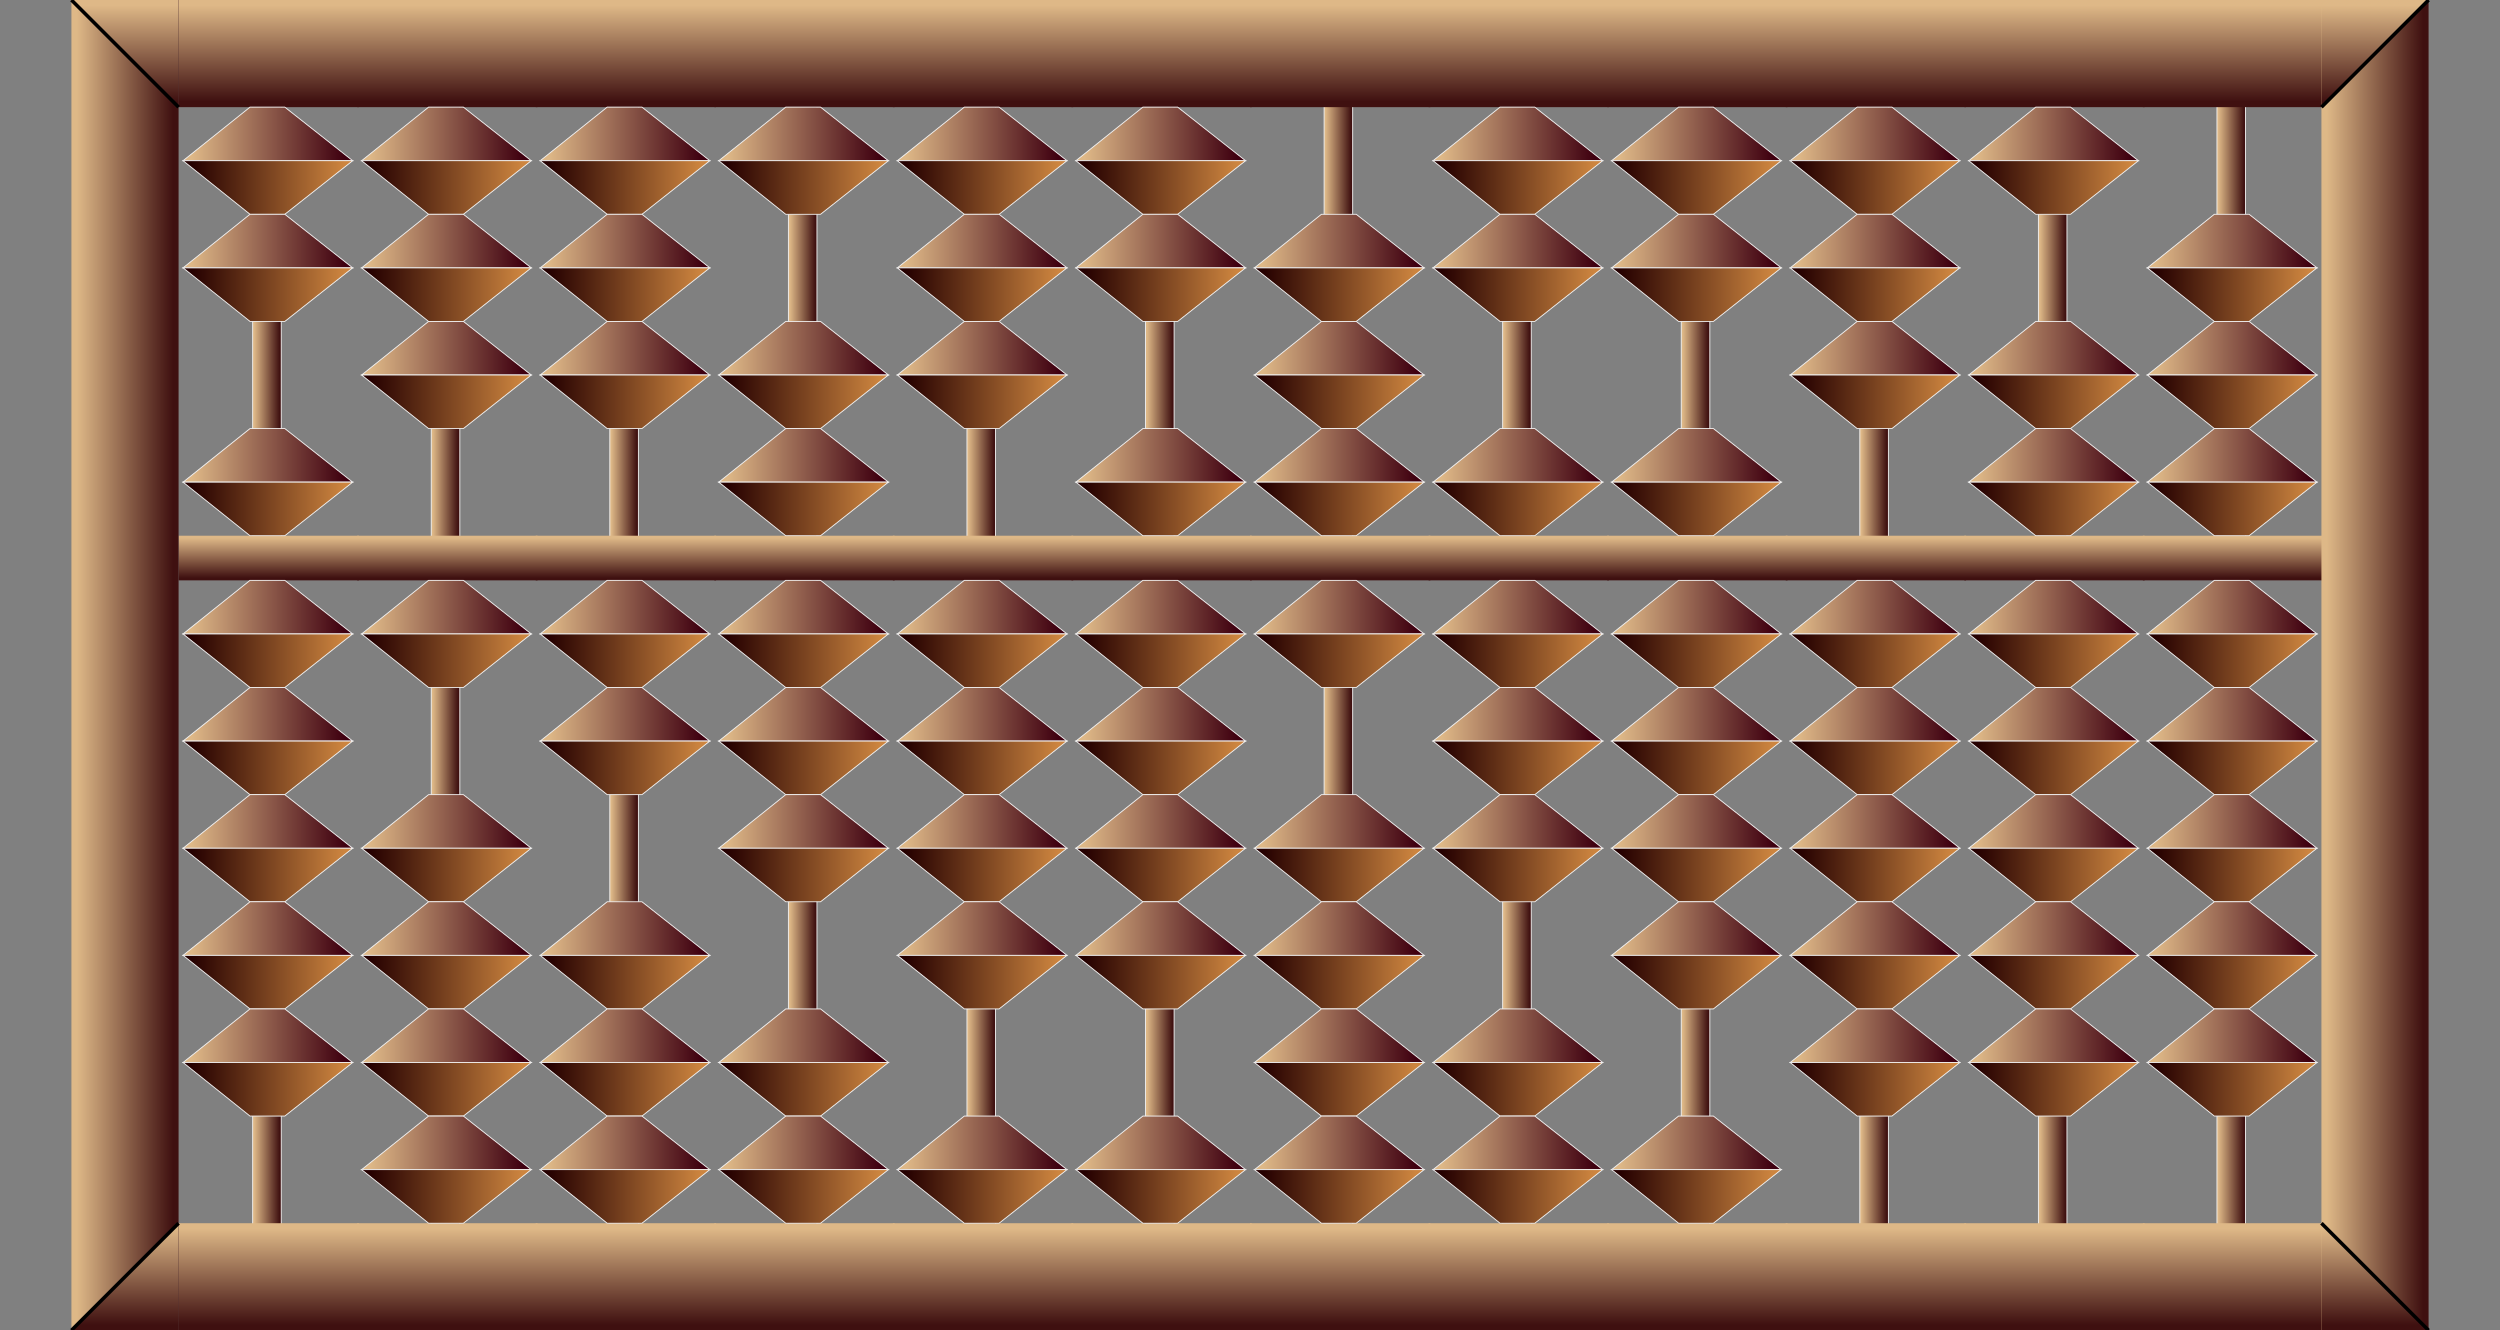 <svg  xmlns="http://www.w3.org/2000/svg"
x="0px" y="0px"
width="700.0px" height="372.5px"
viewBox="0 0 2800 1490">
<rect x="0" y="0" width="2800" height="1490" fill="#808080" stroke="none"/>
<style>
.names {;
font: bold 80px mono;
fill: Gold;
}
</style>
<defs>
<radialGradient id="grad1" cx="50%" cy="50%" r="50%" fx="30%" fy="40%">
    <stop offset="0%" stop-color="antiquewhite" />
    <stop offset="80%" stop-color="Darkgreen" />
</radialGradient>
<radialGradient id="grad2" cx="50%" cy="50%" r="50%" fx="30%" fy="40%">
    <stop offset="0%" stop-color="antiquewhite" />
    <stop offset="80%" stop-color="Darkred" />
</radialGradient>
<linearGradient id="rodgrad" >
    <stop offset="5%" stop-color="BurlyWood" />
    <stop offset="95%" stop-color="#3f1010" />
</linearGradient>    
<linearGradient id="framegrad" >
    <stop offset="5%" stop-color="BurlyWood" />
    <stop offset="95%" stop-color="#3f1010" />
</linearGradient>
<linearGradient id="framegrad2" gradientTransform="rotate(90)">
    <stop offset="5%" stop-color="BurlyWood" />
    <stop offset="95%" stop-color="#3f1010" />
</linearGradient>

<linearGradient id="jap1" >
    <stop offset="5%" stop-color="BurlyWood" />
    <stop offset="95%" stop-color="#3f0010" />
</linearGradient>
<linearGradient id="jap2">
    <stop offset="5%" stop-color="#250000" />
    <stop offset="95%" stop-color="Peru" />
</linearGradient>
<linearGradient id="jap3" >
    <stop offset="5%" stop-color="White" />
    <stop offset="95%" stop-color="Black" />
</linearGradient>
<linearGradient id="jap4">
    <stop offset="25%" stop-color="#000" />
    <stop offset="95%" stop-color="#aaa" />
</linearGradient>

<g id="bead">
	<polygon fill="url(#jap1)" stroke="#F2F2F2"     points="80,0 5,60 195,60 119,0"/>
	<polygon fill="url(#jap2)" stroke="#F2F2F2"     points="119,120 195,60 5,60 80,120"/>
</g>
<g id="bead3">
	<polygon fill="url(#jap3)" stroke="#F2F2F2"     points="80,0 5,60 195,60 119,0"/>
	<polygon fill="url(#jap4)" stroke="#F2F2F2"     points="119,120 195,60 5,60 80,120"/>
</g>

<g id="bead2">
	<ellipse cx="100" cy="60" rx="90" ry="59.5" fill="url(#grad1)"     stroke="#F2F2F2"/>
</g>
<g id="bead4">
	<ellipse cx="100" cy="60" rx="90" ry="59.5" fill="url(#grad2)"     stroke="#F2F2F2"/>
</g>


<g id="frame">
    <rect y="0" fill="url(#framegrad2)" width="202" height="120" /> 
</g>

<g id="bar">
	<rect x="0" y="0" width="202" height="50" fill="Black" />
	<rect x="-1" y="10" fill="AntiqueWhite" width="202" height="30"/>
</g>

<g id="bardot">
    <use href="#bar"/>
	<circle cx="100" cy="25" r="12" stroke="black"     stroke-width="3" fill="green" />
</g>
<g id="barc">
	<rect x="0" y="0" width="202" height="50" fill="url(#framegrad2)" />
</g>

<g id="barcdot">
    <use href="#barc"/>
	<circle cx="100" cy="25" r="12" stroke="black" stroke-width="3" fill="green" />
</g>

</defs>
<!-- Rod #1 -->
<rect x="283" y="0.5" fill="url(#rodgrad)" 
    stroke="#F2F2F2" width="32" height="1490"/>
<use href="#frame" x="200" y="0"/>
<use href="#frame" x="200" y="1370"/>
<use href="#barc" x="200" y="600"/>
<use href="#bead" x="200" y="120"/>
<use href="#bead" x="200" y="240"/>
<use href="#bead" x="200" y="480"/>
<use href="#bead" x="200" y="650"/>
<use href="#bead" x="200" y="770"/>
<use href="#bead" x="200" y="890"/>
<use href="#bead" x="200" y="1010"/>
<use href="#bead" x="200" y="1130"/>
<!-- Rod #2 -->
<rect x="483" y="0.5" fill="url(#rodgrad)" 
    stroke="#F2F2F2" width="32" height="1490"/>
<use href="#frame" x="400" y="0"/>
<use href="#frame" x="400" y="1370"/>
<use href="#barc" x="400" y="600"/>
<use href="#bead" x="400" y="120"/>
<use href="#bead" x="400" y="240"/>
<use href="#bead" x="400" y="360"/>
<use href="#bead" x="400" y="650"/>
<use href="#bead" x="400" y="890"/>
<use href="#bead" x="400" y="1010"/>
<use href="#bead" x="400" y="1130"/>
<use href="#bead" x="400" y="1250"/>
<!-- Rod #3 -->
<rect x="683" y="0.5" fill="url(#rodgrad)" 
    stroke="#F2F2F2" width="32" height="1490"/>
<use href="#frame" x="600" y="0"/>
<use href="#frame" x="600" y="1370"/>
<use href="#barc" x="600" y="600"/>
<use href="#bead" x="600" y="120"/>
<use href="#bead" x="600" y="240"/>
<use href="#bead" x="600" y="360"/>
<use href="#bead" x="600" y="650"/>
<use href="#bead" x="600" y="770"/>
<use href="#bead" x="600" y="1010"/>
<use href="#bead" x="600" y="1130"/>
<use href="#bead" x="600" y="1250"/>
<!-- Rod #4 -->
<rect x="883" y="0.5" fill="url(#rodgrad)" 
    stroke="#F2F2F2" width="32" height="1490"/>
<use href="#frame" x="800" y="0"/>
<use href="#frame" x="800" y="1370"/>
<use href="#barc" x="800" y="600"/>
<use href="#bead" x="800" y="120"/>
<use href="#bead" x="800" y="360"/>
<use href="#bead" x="800" y="480"/>
<use href="#bead" x="800" y="650"/>
<use href="#bead" x="800" y="770"/>
<use href="#bead" x="800" y="890"/>
<use href="#bead" x="800" y="1130"/>
<use href="#bead" x="800" y="1250"/>
<!-- Rod #5 -->
<rect x="1083" y="0.5" fill="url(#rodgrad)" 
    stroke="#F2F2F2" width="32" height="1490"/>
<use href="#frame" x="1000" y="0"/>
<use href="#frame" x="1000" y="1370"/>
<use href="#barc" x="1000" y="600"/>
<use href="#bead" x="1000" y="120"/>
<use href="#bead" x="1000" y="240"/>
<use href="#bead" x="1000" y="360"/>
<use href="#bead" x="1000" y="650"/>
<use href="#bead" x="1000" y="770"/>
<use href="#bead" x="1000" y="890"/>
<use href="#bead" x="1000" y="1010"/>
<use href="#bead" x="1000" y="1250"/>
<!-- Rod #6 -->
<rect x="1283" y="0.5" fill="url(#rodgrad)" 
    stroke="#F2F2F2" width="32" height="1490"/>
<use href="#frame" x="1200" y="0"/>
<use href="#frame" x="1200" y="1370"/>
<use href="#barc" x="1200" y="600"/>
<use href="#bead" x="1200" y="120"/>
<use href="#bead" x="1200" y="240"/>
<use href="#bead" x="1200" y="480"/>
<use href="#bead" x="1200" y="650"/>
<use href="#bead" x="1200" y="770"/>
<use href="#bead" x="1200" y="890"/>
<use href="#bead" x="1200" y="1010"/>
<use href="#bead" x="1200" y="1250"/>
<!-- Rod #7 -->
<rect x="1483" y="0.5" fill="url(#rodgrad)" 
    stroke="#F2F2F2" width="32" height="1490"/>
<use href="#frame" x="1400" y="0"/>
<use href="#frame" x="1400" y="1370"/>
<use href="#barc" x="1400" y="600"/>
<use href="#bead" x="1400" y="240"/>
<use href="#bead" x="1400" y="360"/>
<use href="#bead" x="1400" y="480"/>
<use href="#bead" x="1400" y="650"/>
<use href="#bead" x="1400" y="890"/>
<use href="#bead" x="1400" y="1010"/>
<use href="#bead" x="1400" y="1130"/>
<use href="#bead" x="1400" y="1250"/>
<!-- Rod #8 -->
<rect x="1683" y="0.5" fill="url(#rodgrad)" 
    stroke="#F2F2F2" width="32" height="1490"/>
<use href="#frame" x="1600" y="0"/>
<use href="#frame" x="1600" y="1370"/>
<use href="#barc" x="1600" y="600"/>
<use href="#bead" x="1600" y="120"/>
<use href="#bead" x="1600" y="240"/>
<use href="#bead" x="1600" y="480"/>
<use href="#bead" x="1600" y="650"/>
<use href="#bead" x="1600" y="770"/>
<use href="#bead" x="1600" y="890"/>
<use href="#bead" x="1600" y="1130"/>
<use href="#bead" x="1600" y="1250"/>
<!-- Rod #9 -->
<rect x="1883" y="0.5" fill="url(#rodgrad)" 
    stroke="#F2F2F2" width="32" height="1490"/>
<use href="#frame" x="1800" y="0"/>
<use href="#frame" x="1800" y="1370"/>
<use href="#barc" x="1800" y="600"/>
<use href="#bead" x="1800" y="120"/>
<use href="#bead" x="1800" y="240"/>
<use href="#bead" x="1800" y="480"/>
<use href="#bead" x="1800" y="650"/>
<use href="#bead" x="1800" y="770"/>
<use href="#bead" x="1800" y="890"/>
<use href="#bead" x="1800" y="1010"/>
<use href="#bead" x="1800" y="1250"/>
<!-- Rod #10 -->
<rect x="2083" y="0.5" fill="url(#rodgrad)" 
    stroke="#F2F2F2" width="32" height="1490"/>
<use href="#frame" x="2000" y="0"/>
<use href="#frame" x="2000" y="1370"/>
<use href="#barc" x="2000" y="600"/>
<use href="#bead" x="2000" y="120"/>
<use href="#bead" x="2000" y="240"/>
<use href="#bead" x="2000" y="360"/>
<use href="#bead" x="2000" y="650"/>
<use href="#bead" x="2000" y="770"/>
<use href="#bead" x="2000" y="890"/>
<use href="#bead" x="2000" y="1010"/>
<use href="#bead" x="2000" y="1130"/>
<!-- Rod #11 -->
<rect x="2283" y="0.5" fill="url(#rodgrad)" 
    stroke="#F2F2F2" width="32" height="1490"/>
<use href="#frame" x="2200" y="0"/>
<use href="#frame" x="2200" y="1370"/>
<use href="#barc" x="2200" y="600"/>
<use href="#bead" x="2200" y="120"/>
<use href="#bead" x="2200" y="360"/>
<use href="#bead" x="2200" y="480"/>
<use href="#bead" x="2200" y="650"/>
<use href="#bead" x="2200" y="770"/>
<use href="#bead" x="2200" y="890"/>
<use href="#bead" x="2200" y="1010"/>
<use href="#bead" x="2200" y="1130"/>
<!-- Rod #12 -->
<rect x="2483" y="0.5" fill="url(#rodgrad)" 
    stroke="#F2F2F2" width="32" height="1490"/>
<use href="#frame" x="2400" y="0"/>
<use href="#frame" x="2400" y="1370"/>
<use href="#barc" x="2400" y="600"/>
<use href="#bead" x="2400" y="240"/>
<use href="#bead" x="2400" y="360"/>
<use href="#bead" x="2400" y="480"/>
<use href="#bead" x="2400" y="650"/>
<use href="#bead" x="2400" y="770"/>
<use href="#bead" x="2400" y="890"/>
<use href="#bead" x="2400" y="1010"/>
<use href="#bead" x="2400" y="1130"/>
<rect x="80" y="0" fill="url(#framegrad)" 
    width="120" height="1490"/>
<polygon fill="url(#framegrad2)" points="80,0 200,120 200,0"/>
<line x1="80" y1="0" x2="200" y2="120" 
    stroke="black" stroke-width="4"/>
<polygon fill="url(#framegrad2)" points="80,1490 
    200,1370 200,1490"/>
<line x1="80" y1="1490" x2="200" y2="1370" 
    stroke="black" stroke-width="4"/>
<rect x="2600" y="0" fill="url(#framegrad)" 
    width="120" height="1490"/>
<polygon fill="url(#framegrad2)" points="2600,120 
    2720,0 2600,0"/>
<line x1="2600" y1="120" x2="2720" y2="0" 
    stroke="black" stroke-width="4"/>
<polygon fill="url(#framegrad2)" points="2600,
    1370 2720,1490 2600,1490"/>
<line x1="2600" y1="1370" 
    x2="2720" y2="1490" stroke="black" stroke-width="4"/>
</svg>
